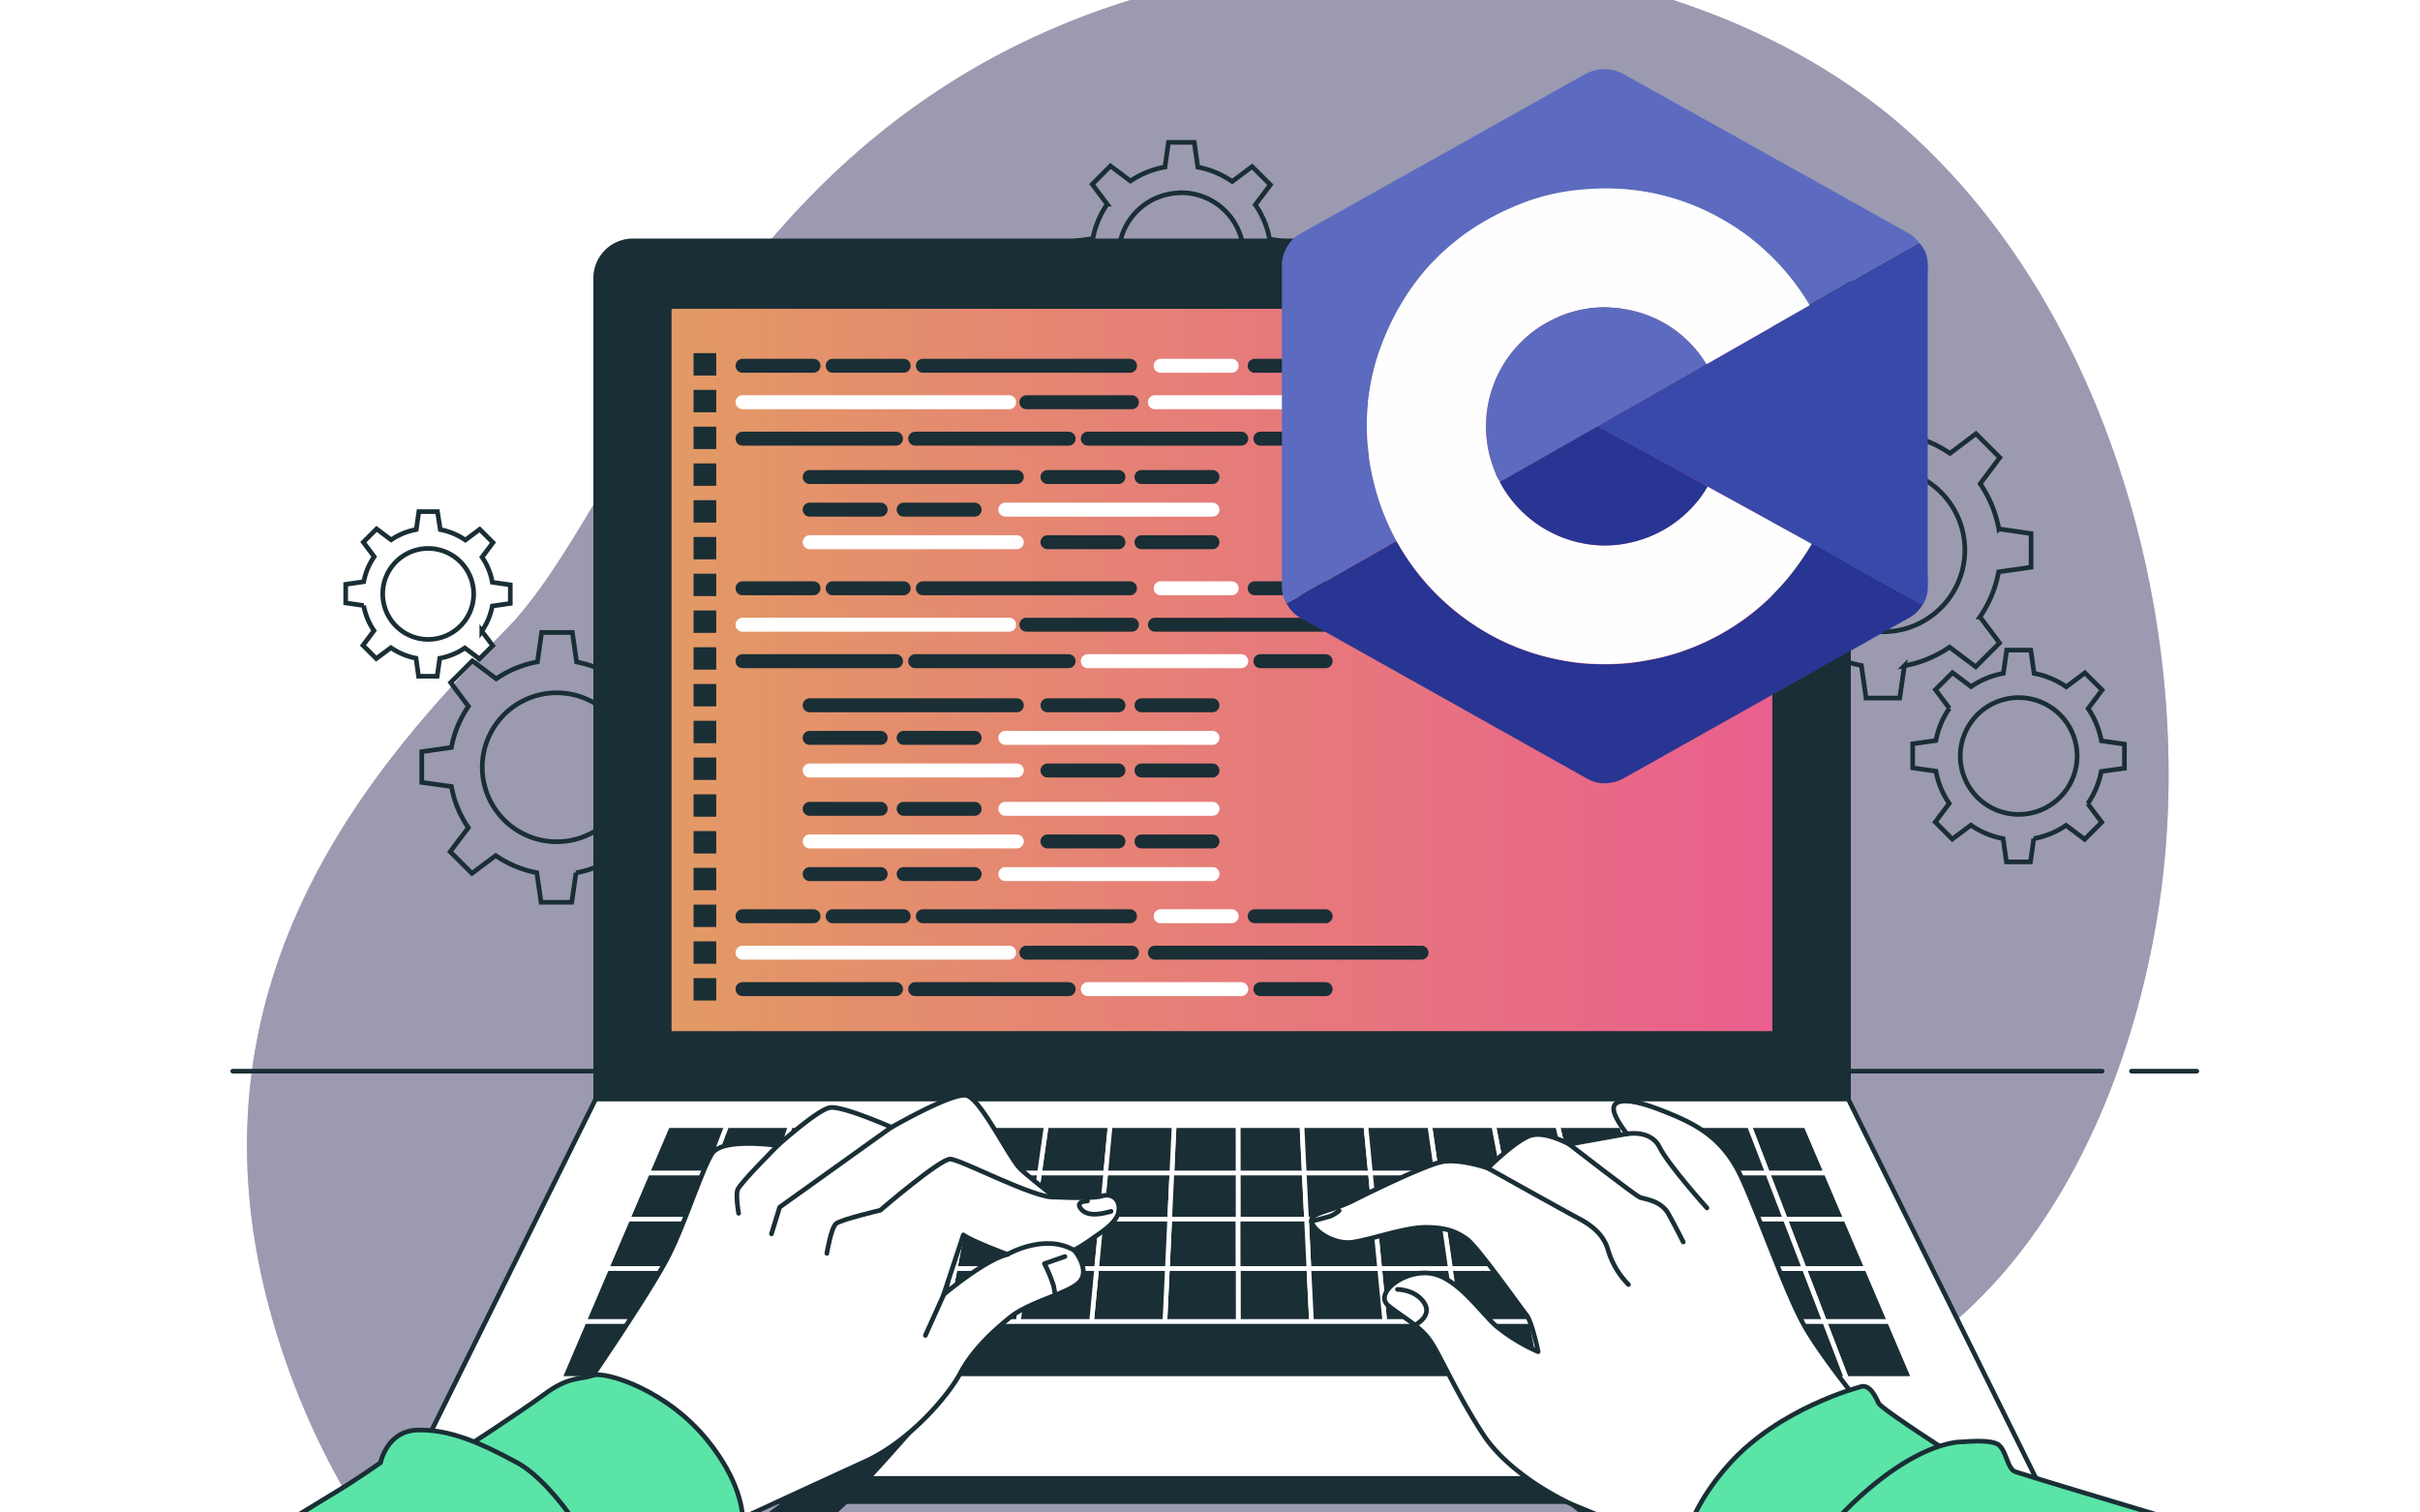 <svg xmlns="http://www.w3.org/2000/svg" xmlns:xlink="http://www.w3.org/1999/xlink" viewBox="0 0 520 325"><defs><style>.cls-1,.cls-8{fill:#fff;}.cls-2{opacity:0.4;}.cls-3,.cls-4{fill:#06033e;}.cls-4{opacity:0.7;}.cls-11,.cls-12,.cls-5,.cls-6{fill:none;}.cls-11,.cls-14,.cls-5,.cls-6,.cls-7,.cls-8{stroke:#1a2e35;}.cls-10,.cls-11,.cls-12,.cls-14,.cls-5,.cls-7,.cls-8{stroke-linecap:round;stroke-linejoin:round;}.cls-6{stroke-miterlimit:10;}.cls-10,.cls-13,.cls-7{fill:#1a2e35;}.cls-9{fill:url(#Áåçûìÿííûé_ãðàäèåíò_33);}.cls-10,.cls-12{stroke:#fff;}.cls-11,.cls-12{stroke-width:3px;}.cls-14{fill:#5ae4a7;}.cls-15{fill:#5c6bbf;}.cls-16{fill:#3949aa;}.cls-17{fill:#283593;}.cls-18{fill:#fefefe;}</style><linearGradient id="Áåçûìÿííûé_ãðàäèåíò_33" x1="144.3" y1="143.96" x2="380.84" y2="143.96" gradientUnits="userSpaceOnUse"><stop offset="0" stop-color="#e39a65"/><stop offset="1" stop-color="#e95f8d"/></linearGradient></defs><g id="Layer_4" data-name="Layer 4"><rect class="cls-1" width="520.92" height="325"/><g class="cls-2"><path class="cls-3" d="M464.68,188.89c-4.57,38.66-22.22,83.6-57.47,104.25-53.26,31.2-48.8,79.19-152.76,100.06a214,214,0,0,1-46.09,4.35,177.46,177.46,0,0,1-22.63-1.84c-66.07-9.65-110.53-55.58-126.84-111-21.47-72.91,21.39-120.64,49.8-149.4S157.91,16.92,260-4.4a207.13,207.13,0,0,1,47.37-4.5C343.63-8,383.23,3.91,410.63,28.79c2.05,1.87,4.06,3.81,6,5.81C454.72,73.69,470.9,136.2,464.68,188.89Z"/><path class="cls-4" d="M464.68,188.89c-4.57,38.66-22.22,83.6-57.47,104.25-53.26,31.2-48.8,79.19-152.76,100.06a214,214,0,0,1-46.09,4.35,177.46,177.46,0,0,1-22.63-1.84c-66.07-9.65-110.53-55.58-126.84-111-21.47-72.91,21.39-120.64,49.8-149.4S157.91,16.92,260-4.4a207.13,207.13,0,0,1,47.37-4.5C343.63-8,383.23,3.91,410.63,28.79c2.05,1.87,4.06,3.81,6,5.81C454.72,73.69,470.9,136.2,464.68,188.89Z"/></g><line class="cls-5" x1="458" y1="230.17" x2="472.04" y2="230.17"/><line class="cls-5" x1="50.01" y1="230.17" x2="451.7" y2="230.17"/><path class="cls-6" d="M436.43,121.89v-7.24l-6.93-1a25.29,25.29,0,0,0-4-9.7l4.21-5.63-5.12-5.12L419,97.42a25.1,25.1,0,0,0-9.68-4l-1-7H401.1l-1,6.93a25,25,0,0,0-9.7,4l-5.62-4.22-5.12,5.12,4.2,5.61a25,25,0,0,0-4,9.67l-7,1v7.23l6.93,1a25.26,25.26,0,0,0,4,9.7l-4.21,5.62,5.12,5.12,5.6-4.2a25.25,25.25,0,0,0,9.67,4l1,7h7.24l1-6.94a25,25,0,0,0,9.7-4l5.62,4.22,5.12-5.12-4.2-5.6a25.05,25.05,0,0,0,4-9.68Zm-31.78,13.86A17.55,17.55,0,1,1,422.2,118.2,17.55,17.55,0,0,1,404.65,135.75Z"/><path class="cls-6" d="M456.49,165.08V159.9l-4.95-.71a18,18,0,0,0-2.85-6.93l3-4L448,144.58l-4,3a18.1,18.1,0,0,0-6.92-2.89l-.71-5h-5.18l-.71,5a18,18,0,0,0-6.94,2.85l-4-3-3.66,3.66,3,4a17.79,17.79,0,0,0-2.89,6.92l-5,.71V165l5,.71a17.77,17.77,0,0,0,2.85,6.93l-3,4,3.66,3.67,4-3a17.88,17.88,0,0,0,6.92,2.89l.71,5h5.17l.71-5a18,18,0,0,0,6.94-2.85l4,3,3.66-3.66-3-4a18.1,18.1,0,0,0,2.89-6.92ZM433.77,175a12.55,12.55,0,1,1,12.55-12.55A12.55,12.55,0,0,1,433.77,175Z"/><path class="cls-6" d="M90.63,161.52v6.6L97,169a22.93,22.93,0,0,0,3.64,8.85L96.74,183l4.67,4.67,5.11-3.83a23.08,23.08,0,0,0,8.83,3.69l.91,6.35h6.6l.91-6.33a23.07,23.07,0,0,0,8.85-3.63l5.13,3.84,4.67-4.67L138.59,178a23,23,0,0,0,3.69-8.83l6.35-.91v-6.6l-6.33-.91a23.14,23.14,0,0,0-3.63-8.85l3.84-5.13-4.67-4.67-5.11,3.83a22.85,22.85,0,0,0-8.83-3.68l-.91-6.35h-6.6l-.91,6.32a23,23,0,0,0-8.85,3.64L101.5,142l-4.67,4.67,3.83,5.11A22.91,22.91,0,0,0,97,160.61Zm29-12.65a16,16,0,1,1-16,16A16,16,0,0,1,119.63,148.87Z"/><path class="cls-6" d="M74.28,125.56v4l3.86.55a14,14,0,0,0,2.22,5.4L78,138.67l2.85,2.85L84,139.18a14,14,0,0,0,5.39,2.25l.55,3.88h4l.55-3.86a14,14,0,0,0,5.4-2.22l3.13,2.35,2.85-2.85-2.34-3.12a14,14,0,0,0,2.25-5.39l3.87-.55v-4l-3.86-.55a13.78,13.78,0,0,0-2.21-5.4l2.35-3.13-2.85-2.85L100,116.05a14,14,0,0,0-5.39-2.25L94,109.93H90l-.55,3.86a13.78,13.78,0,0,0-5.4,2.21l-3.13-2.35-2.85,2.85,2.34,3.12A14,14,0,0,0,78.16,125ZM92,117.85a9.77,9.77,0,1,1-9.76,9.77A9.76,9.76,0,0,1,92,117.85Z"/><path class="cls-6" d="M229.5,52v5.54l5.3.76a19.12,19.12,0,0,0,3,7.41L234.62,70,238.54,74l4.28-3.21a19.25,19.25,0,0,0,7.39,3.09l.76,5.32h5.54l.76-5.3a19.26,19.26,0,0,0,7.41-3L269,74l3.91-3.91-3.21-4.29a19.25,19.25,0,0,0,3.09-7.39l5.32-.76V52.14l-5.3-.75A19.16,19.16,0,0,0,269.74,44l3.23-4.3-3.92-3.91L264.77,39a19.25,19.25,0,0,0-7.39-3.09l-.76-5.32h-5.54l-.76,5.3a19.27,19.27,0,0,0-7.41,3l-4.3-3.23L234.7,39.6l3.21,4.28a19.25,19.25,0,0,0-3.09,7.39Zm24.29-10.59a13.42,13.42,0,1,1-13.41,13.42A13.42,13.42,0,0,1,253.79,41.44Z"/><path class="cls-7" d="M136,51.76h253.2a8,8,0,0,1,8,8V236.16a0,0,0,0,1,0,0H128a0,0,0,0,1,0,0V59.73A8,8,0,0,1,136,51.76Z"/><polygon class="cls-8" points="437.51 317.69 87.63 317.69 128 236.16 397.14 236.16 437.51 317.69"/><rect class="cls-9" x="144.3" y="66.36" width="236.53" height="155.21"/><polygon class="cls-10" points="251.34 261.97 251.81 252.04 237.59 252.04 236.65 261.97 251.34 261.97"/><polygon class="cls-10" points="280.74 261.97 280.25 252.04 266.03 252.04 266.04 261.97 280.74 261.97"/><polygon class="cls-10" points="357.28 272.59 372.48 272.59 368.91 261.97 354.22 261.97 357.28 272.59"/><polygon class="cls-10" points="236.65 261.97 237.59 252.04 223.37 252.04 221.95 261.97 236.65 261.97"/><polygon class="cls-10" points="207.25 261.97 209.15 252.04 194.93 252.04 192.56 261.97 207.25 261.97"/><polygon class="cls-10" points="339.52 261.97 337.13 252.04 322.91 252.04 324.82 261.97 339.52 261.97"/><polygon class="cls-10" points="354.22 261.97 351.36 252.04 337.13 252.04 339.52 261.97 354.22 261.97"/><polygon class="cls-10" points="192.56 261.97 194.93 252.04 180.71 252.04 177.86 261.97 192.56 261.97"/><polygon class="cls-10" points="295.43 261.97 294.47 252.04 280.25 252.04 280.74 261.97 295.43 261.97"/><polygon class="cls-10" points="368.91 261.97 365.57 252.04 351.36 252.04 354.22 261.97 368.91 261.97"/><polygon class="cls-10" points="324.82 261.97 322.91 252.04 308.69 252.04 310.13 261.97 324.82 261.97"/><polygon class="cls-10" points="310.13 261.97 308.69 252.04 294.47 252.04 295.43 261.97 310.13 261.97"/><polygon class="cls-10" points="266.04 261.97 266.03 252.04 251.81 252.04 251.34 261.97 266.04 261.97"/><polygon class="cls-10" points="163.17 261.97 148.47 261.97 144.41 272.59 159.62 272.59 163.17 261.97"/><polygon class="cls-10" points="166.49 252.04 152.27 252.04 148.47 261.97 163.17 261.97 166.49 252.04"/><polygon class="cls-10" points="177.86 261.97 180.71 252.04 166.49 252.04 163.17 261.97 177.86 261.97"/><polygon class="cls-10" points="140.06 283.97 135.39 296.2 151.73 296.2 155.81 283.97 140.06 283.97"/><polygon class="cls-10" points="159.62 272.59 144.41 272.59 140.06 283.97 155.81 283.97 159.62 272.59"/><polygon class="cls-10" points="155.81 283.97 151.73 296.2 168.06 296.2 171.56 283.97 155.81 283.97"/><polygon class="cls-10" points="221.95 261.97 223.37 252.04 209.15 252.04 207.25 261.97 221.95 261.97"/><polygon class="cls-10" points="220.44 272.59 221.95 261.97 207.25 261.97 205.23 272.59 220.44 272.59"/><polygon class="cls-10" points="205.23 272.59 207.25 261.97 192.56 261.97 190.03 272.59 205.23 272.59"/><polygon class="cls-10" points="235.64 272.59 236.65 261.97 221.95 261.97 220.44 272.59 235.64 272.59"/><polygon class="cls-10" points="177.86 261.97 163.17 261.97 159.62 272.59 174.82 272.59 177.86 261.97"/><polygon class="cls-10" points="360.56 283.97 376.31 283.97 372.48 272.59 357.28 272.59 360.56 283.97"/><polygon class="cls-10" points="190.03 272.59 192.56 261.97 177.86 261.97 174.82 272.59 190.03 272.59"/><polygon class="cls-10" points="159.62 272.59 155.81 283.97 171.56 283.97 174.82 272.59 159.62 272.59"/><polygon class="cls-10" points="326.87 272.59 324.82 261.97 310.13 261.97 311.66 272.59 326.87 272.59"/><polygon class="cls-10" points="311.66 272.59 310.13 261.97 295.43 261.97 296.46 272.59 311.66 272.59"/><polygon class="cls-10" points="357.28 272.59 354.22 261.97 339.52 261.97 342.07 272.59 357.28 272.59"/><polygon class="cls-10" points="266.05 272.59 266.04 261.97 251.34 261.97 250.84 272.59 266.05 272.59"/><polygon class="cls-10" points="296.46 272.59 295.43 261.97 280.74 261.97 281.25 272.59 296.46 272.59"/><polygon class="cls-10" points="281.25 272.59 280.74 261.97 266.04 261.97 266.05 272.59 281.25 272.59"/><polygon class="cls-10" points="250.84 272.59 251.34 261.97 236.65 261.97 235.64 272.59 250.84 272.59"/><polygon class="cls-10" points="296.46 272.59 297.56 283.97 313.31 283.97 311.66 272.59 296.46 272.59"/><polygon class="cls-10" points="311.66 272.59 313.31 283.97 329.06 283.97 326.87 272.59 311.66 272.59"/><polygon class="cls-10" points="174.82 272.59 171.56 283.97 187.31 283.97 190.03 272.59 174.82 272.59"/><polygon class="cls-10" points="326.87 272.59 329.06 283.97 344.81 283.97 342.07 272.59 326.87 272.59"/><polygon class="cls-10" points="266.05 272.59 266.06 283.97 281.81 283.97 281.25 272.59 266.05 272.59"/><polygon class="cls-10" points="342.07 272.59 344.81 283.97 360.56 283.97 357.28 272.59 342.07 272.59"/><polygon class="cls-10" points="281.25 272.59 281.81 283.97 297.56 283.97 296.46 272.59 281.25 272.59"/><polygon class="cls-10" points="205.23 272.59 203.06 283.97 218.81 283.97 220.44 272.59 205.23 272.59"/><polygon class="cls-10" points="190.03 272.59 187.31 283.97 203.06 283.97 205.23 272.59 190.03 272.59"/><polygon class="cls-10" points="250.84 272.59 250.31 283.97 266.06 283.97 266.05 272.59 250.84 272.59"/><polygon class="cls-10" points="235.64 272.59 234.56 283.97 250.31 283.97 250.84 272.59 235.64 272.59"/><polygon class="cls-10" points="220.44 272.59 218.81 283.97 234.56 283.97 235.64 272.59 220.44 272.59"/><polygon class="cls-10" points="342.07 272.59 339.52 261.97 324.82 261.97 326.87 272.59 342.07 272.59"/><polygon class="cls-10" points="166.49 252.04 169.88 241.87 156.15 241.87 152.27 252.04 166.49 252.04"/><polygon class="cls-10" points="152.27 252.04 139.14 252.04 134.91 261.97 148.47 261.97 152.27 252.04"/><polygon class="cls-10" points="156.15 241.87 143.47 241.87 139.14 252.04 152.27 252.04 156.15 241.87"/><polygon class="cls-10" points="148.47 261.97 134.91 261.97 130.38 272.59 144.41 272.59 148.47 261.97"/><polygon class="cls-10" points="144.41 272.59 130.38 272.59 125.53 283.97 140.06 283.97 144.41 272.59"/><polygon class="cls-10" points="140.06 283.97 125.53 283.97 120.31 296.2 135.39 296.2 140.06 283.97"/><polygon class="cls-10" points="383.61 261.97 387.69 272.59 401.14 272.59 396.61 261.97 383.61 261.97"/><polygon class="cls-10" points="392.06 283.97 405.99 283.97 401.14 272.59 387.69 272.59 392.06 283.97"/><polygon class="cls-10" points="396.75 296.2 411.2 296.2 405.99 283.97 392.06 283.97 396.75 296.2"/><polygon class="cls-10" points="280.25 252.04 279.76 241.87 266.02 241.87 266.03 252.04 280.25 252.04"/><polygon class="cls-10" points="383.61 261.97 396.61 261.97 392.38 252.04 379.8 252.04 383.61 261.97"/><polygon class="cls-10" points="376.31 283.97 392.06 283.97 387.69 272.59 372.48 272.59 376.31 283.97"/><polygon class="cls-10" points="180.71 252.04 183.62 241.87 169.88 241.87 166.49 252.04 180.71 252.04"/><polygon class="cls-10" points="365.57 252.04 368.91 261.97 383.61 261.97 379.8 252.04 365.57 252.04"/><polygon class="cls-10" points="392.38 252.04 388.04 241.87 375.89 241.87 379.8 252.04 392.38 252.04"/><polygon class="cls-10" points="379.8 252.04 375.89 241.87 362.16 241.87 365.57 252.04 379.8 252.04"/><polygon class="cls-10" points="329.06 283.97 331.41 296.2 347.75 296.2 344.81 283.97 329.06 283.97"/><polygon class="cls-10" points="380.42 296.2 396.75 296.2 392.06 283.97 376.31 283.97 380.42 296.2"/><polygon class="cls-10" points="365.57 252.04 362.16 241.87 348.43 241.87 351.36 252.04 365.57 252.04"/><polygon class="cls-10" points="360.56 283.97 364.08 296.2 380.42 296.2 376.31 283.97 360.56 283.97"/><polygon class="cls-10" points="344.81 283.97 347.75 296.2 364.08 296.2 360.56 283.97 344.81 283.97"/><polygon class="cls-10" points="372.48 272.59 387.69 272.59 383.61 261.97 368.91 261.97 372.48 272.59"/><polygon class="cls-10" points="237.59 252.04 238.55 241.87 224.82 241.87 223.37 252.04 237.59 252.04"/><polygon class="cls-10" points="351.36 252.04 348.43 241.87 334.69 241.87 337.13 252.04 351.36 252.04"/><polygon class="cls-10" points="223.37 252.04 224.82 241.87 211.09 241.87 209.15 252.04 223.37 252.04"/><polygon class="cls-10" points="266.03 252.04 266.02 241.87 252.29 241.87 251.81 252.04 266.03 252.04"/><polygon class="cls-10" points="209.15 252.04 211.09 241.87 197.35 241.87 194.93 252.04 209.15 252.04"/><polygon class="cls-10" points="194.93 252.04 197.35 241.87 183.62 241.87 180.71 252.04 194.93 252.04"/><polygon class="cls-10" points="251.81 252.04 252.29 241.87 238.55 241.87 237.59 252.04 251.81 252.04"/><polygon class="cls-10" points="337.13 252.04 334.69 241.87 320.96 241.87 322.91 252.04 337.13 252.04"/><polygon class="cls-10" points="322.91 252.04 320.96 241.87 307.22 241.87 308.69 252.04 322.91 252.04"/><polygon class="cls-10" points="294.47 252.04 293.49 241.87 279.76 241.87 280.25 252.04 294.47 252.04"/><polygon class="cls-10" points="329.06 283.97 313.31 283.97 297.56 283.97 281.81 283.97 266.06 283.97 250.31 283.97 234.56 283.97 218.81 283.97 203.06 283.97 187.31 283.97 171.56 283.97 168.06 296.2 184.4 296.2 200.73 296.2 217.07 296.2 233.4 296.2 249.74 296.2 266.07 296.2 282.41 296.2 298.74 296.2 315.08 296.2 331.41 296.2 329.06 283.97"/><polygon class="cls-10" points="308.69 252.04 307.22 241.87 293.49 241.87 294.47 252.04 308.69 252.04"/><rect class="cls-7" x="87.63" y="317.69" width="350.04" height="4.97"/><line class="cls-11" x1="159.55" y1="78.6" x2="174.8" y2="78.6"/><line class="cls-12" x1="159.55" y1="86.43" x2="216.84" y2="86.43"/><line class="cls-12" x1="248.16" y1="86.43" x2="305.45" y2="86.43"/><line class="cls-11" x1="220.55" y1="86.43" x2="243.22" y2="86.43"/><line class="cls-11" x1="159.55" y1="94.26" x2="192.53" y2="94.26"/><line class="cls-11" x1="196.65" y1="94.26" x2="229.62" y2="94.26"/><line class="cls-11" x1="233.74" y1="94.26" x2="266.71" y2="94.26"/><line class="cls-11" x1="270.83" y1="94.26" x2="284.85" y2="94.26"/><line class="cls-11" x1="178.92" y1="78.6" x2="194.17" y2="78.6"/><line class="cls-11" x1="269.6" y1="78.6" x2="284.85" y2="78.6"/><line class="cls-12" x1="249.4" y1="78.6" x2="264.65" y2="78.6"/><line class="cls-11" x1="198.3" y1="78.6" x2="242.81" y2="78.6"/><line class="cls-11" x1="159.55" y1="126.41" x2="174.8" y2="126.41"/><line class="cls-12" x1="159.55" y1="134.24" x2="216.84" y2="134.24"/><line class="cls-11" x1="248.16" y1="134.24" x2="305.45" y2="134.24"/><line class="cls-11" x1="220.55" y1="134.24" x2="243.22" y2="134.24"/><line class="cls-11" x1="159.55" y1="142.07" x2="192.53" y2="142.07"/><line class="cls-11" x1="196.65" y1="142.07" x2="229.62" y2="142.07"/><line class="cls-12" x1="233.74" y1="142.07" x2="266.71" y2="142.07"/><line class="cls-11" x1="270.83" y1="142.07" x2="284.85" y2="142.07"/><line class="cls-11" x1="178.92" y1="126.41" x2="194.17" y2="126.41"/><line class="cls-11" x1="269.6" y1="126.41" x2="284.85" y2="126.41"/><line class="cls-12" x1="249.4" y1="126.41" x2="264.65" y2="126.41"/><line class="cls-11" x1="198.3" y1="126.41" x2="242.81" y2="126.41"/><line class="cls-11" x1="159.55" y1="196.88" x2="174.8" y2="196.88"/><line class="cls-12" x1="159.55" y1="204.71" x2="216.84" y2="204.71"/><line class="cls-11" x1="248.16" y1="204.71" x2="305.45" y2="204.71"/><line class="cls-11" x1="220.55" y1="204.71" x2="243.22" y2="204.71"/><line class="cls-11" x1="159.55" y1="212.54" x2="192.53" y2="212.54"/><line class="cls-11" x1="196.65" y1="212.54" x2="229.62" y2="212.54"/><line class="cls-12" x1="233.74" y1="212.54" x2="266.71" y2="212.54"/><line class="cls-11" x1="270.83" y1="212.54" x2="284.85" y2="212.54"/><line class="cls-11" x1="178.92" y1="196.88" x2="194.17" y2="196.88"/><line class="cls-11" x1="269.6" y1="196.88" x2="284.85" y2="196.88"/><line class="cls-12" x1="249.4" y1="196.88" x2="264.65" y2="196.88"/><line class="cls-11" x1="198.3" y1="196.88" x2="242.81" y2="196.88"/><line class="cls-11" x1="245.28" y1="102.5" x2="260.53" y2="102.5"/><line class="cls-11" x1="225.08" y1="102.5" x2="240.33" y2="102.5"/><line class="cls-11" x1="173.98" y1="102.5" x2="218.49" y2="102.5"/><line class="cls-11" x1="245.28" y1="116.51" x2="260.53" y2="116.51"/><line class="cls-11" x1="225.08" y1="116.51" x2="240.33" y2="116.51"/><line class="cls-12" x1="173.98" y1="116.51" x2="218.49" y2="116.51"/><line class="cls-11" x1="189.23" y1="109.51" x2="173.98" y2="109.51"/><line class="cls-11" x1="209.42" y1="109.51" x2="194.17" y2="109.51"/><line class="cls-12" x1="260.53" y1="109.51" x2="216.02" y2="109.51"/><line class="cls-11" x1="245.28" y1="151.55" x2="260.53" y2="151.55"/><line class="cls-11" x1="225.08" y1="151.55" x2="240.33" y2="151.55"/><line class="cls-11" x1="173.98" y1="151.55" x2="218.49" y2="151.55"/><line class="cls-11" x1="245.28" y1="165.56" x2="260.53" y2="165.56"/><line class="cls-11" x1="225.08" y1="165.56" x2="240.33" y2="165.56"/><line class="cls-12" x1="173.98" y1="165.56" x2="218.49" y2="165.56"/><line class="cls-11" x1="189.23" y1="158.55" x2="173.98" y2="158.55"/><line class="cls-11" x1="209.42" y1="158.55" x2="194.17" y2="158.55"/><line class="cls-12" x1="260.53" y1="158.55" x2="216.02" y2="158.55"/><line class="cls-11" x1="189.23" y1="173.8" x2="173.98" y2="173.8"/><line class="cls-11" x1="209.42" y1="173.8" x2="194.17" y2="173.8"/><line class="cls-12" x1="260.53" y1="173.8" x2="216.02" y2="173.8"/><line class="cls-11" x1="189.23" y1="187.82" x2="173.98" y2="187.82"/><line class="cls-11" x1="209.42" y1="187.82" x2="194.17" y2="187.82"/><line class="cls-12" x1="260.53" y1="187.82" x2="216.02" y2="187.82"/><line class="cls-11" x1="245.28" y1="180.81" x2="260.53" y2="180.81"/><line class="cls-11" x1="225.08" y1="180.81" x2="240.33" y2="180.81"/><line class="cls-12" x1="173.98" y1="180.81" x2="218.49" y2="180.81"/><rect class="cls-13" x="149.03" y="75.88" width="4.87" height="4.81"/><rect class="cls-13" x="149.03" y="83.78" width="4.87" height="4.81"/><rect class="cls-13" x="149.03" y="91.68" width="4.87" height="4.81"/><rect class="cls-13" x="149.03" y="99.58" width="4.87" height="4.81"/><rect class="cls-13" x="149.03" y="107.48" width="4.87" height="4.81"/><rect class="cls-13" x="149.03" y="115.38" width="4.87" height="4.81"/><rect class="cls-13" x="149.03" y="123.28" width="4.87" height="4.81"/><rect class="cls-13" x="149.03" y="131.18" width="4.87" height="4.81"/><rect class="cls-13" x="149.03" y="139.08" width="4.87" height="4.81"/><rect class="cls-13" x="149.03" y="146.98" width="4.87" height="4.81"/><rect class="cls-13" x="149.03" y="154.88" width="4.87" height="4.81"/><rect class="cls-13" x="149.03" y="162.78" width="4.87" height="4.81"/><rect class="cls-13" x="149.03" y="170.68" width="4.87" height="4.81"/><rect class="cls-13" x="149.03" y="178.58" width="4.87" height="4.81"/><rect class="cls-13" x="149.03" y="186.48" width="4.87" height="4.81"/><rect class="cls-13" x="149.03" y="194.38" width="4.87" height="4.81"/><rect class="cls-13" x="149.03" y="202.28" width="4.87" height="4.81"/><rect class="cls-13" x="149.03" y="210.18" width="4.87" height="4.81"/><path class="cls-7" d="M337.82,323.2l32,26.43a45.69,45.69,0,0,0,6.29,10.71c4.41,5.66,56,27.07,56,27.07l8.82,2.52-96.34-72.41Z"/><path class="cls-8" d="M400.19,302.2S391.6,291.7,387.78,285s-9.23-22.27-13.36-31.5-10.19-12.09-17.5-14.95-10.19-2.23-10.19-.32,2.87,5.41,2.87,5.41l-12.41,2.23S332.1,243,328.91,244s-9.22,7-9.22,7-6.37-2.23-10.19-1.27-14.31,6-18.77,8.27-9.23,2.54-8.91,4.45,4.77,5.09,8.91,4.46,11.14-3.18,15.59-3.18,6.69.95,8.91,2.54,11.46,14.64,12.73,16.23,2.55,7.95,2.55,7.95a38.3,38.3,0,0,1-9.11-5.58c-3.5-3.18-8.51-10.64-14.24-11.28s-12,4.45-8.79,7,6.36,4.14,8.59,7,5.73,11.46,11.77,20.68,19.09,15,19.09,15l27.05,11.14s7-16.55,20.05-21S401.78,307,401.78,307Z"/><path class="cls-5" d="M281.82,262.42s3.1-.79,4-1.08a7.32,7.32,0,0,0,1.93-1.2"/><path class="cls-5" d="M319.69,251s14.65,8.2,18.79,10.42c1.7.92,5.73,2.8,7,7a17.69,17.69,0,0,0,4.44,7.6"/><path class="cls-5" d="M337.19,245.88s14.32,11.13,15.27,11.45,4.46.64,6.05,3.5,3.18,6.05,3.18,6.05"/><path class="cls-5" d="M349.6,243.65s5.09-1,7,2.86,10.18,13.05,10.18,13.05"/><path class="cls-5" d="M304.1,284.7s3.81-1.91,1.9-4.78-5.72-2.86-5.72-2.86"/><path class="cls-14" d="M399.55,298.06s-17.18,4.46-28,16.55-10.82,22.27-9.86,23.86,21.64,12.73,21.64,12.73,12.72-24.5,21.63-30.55S420.24,313,420.24,313s-15.91-10.19-16.55-11.46S401.78,297.11,399.55,298.06Z"/><path class="cls-14" d="M447.92,393.84s-17.5-8.91-21.64-11.14l-32.45-17.5a37.66,37.66,0,0,1-5.41-1.91c-1.91-1-4.78-.64-6.05-7.32s1.91-20,16.23-33.41,23.23-12.73,23.23-12.73,6-.63,7.63.64,1.91,5.09,3.5,5.73S478.58,330,478.58,330"/><path class="cls-7" d="M206.34,295.12s-21,24.92-27.27,30a95.17,95.17,0,0,1-12,8.18l-22.67,22.67s.63,3.15-5.66,6.93-18.89,8.18-22,9.44S79,389.3,79,389.3Z"/><path class="cls-8" d="M236.77,257c-2.21.66-10.15.22-10.15.22s-4.85-3.75-7.27-5.95-8.6-15.22-11.69-15.88-16.09,6.84-16.09,6.84S181,237.57,178.34,238s-11.25,8.16-11.25,8.16-11.91-1.77-14.11,1.76-5.73,14.77-9.26,21.83-16.32,25.8-16.32,25.8L125.64,298a100.38,100.38,0,0,1,10.8,5.07c8.16,4.19,21.17,24,21.17,24s18.08-8.38,28.22-13,18.3-14.77,20.51-19,5.95-8.16,10.58-11.91,13.23-5.29,15.22-7.94-1.33-6.61-1.33-6.61a33.42,33.42,0,0,0,3.53-2.21c1.1-.88,5.51-3.31,6-5.95S239,256.31,236.77,257Zm-34,21.17L207,265.35c1.76,1.32,9.48,4.19,9.48,4.19C211.41,270.86,202.81,278.14,202.81,278.14Z"/><path class="cls-5" d="M158.71,260.72s-.66-3.75-.22-5.07,8.6-9.48,8.6-9.48"/><polyline class="cls-5" points="165.77 265.13 167.53 259.4 191.56 242.2"/><path class="cls-5" d="M177.67,269.32s.89-5.51,2-6.4,9.48-2.86,9.48-2.86,12.79-11,15-11,18.31,8.6,22.49,8.16"/><path class="cls-5" d="M233.68,258.07s-2.87,0-1.33,1.78,4.85.88,6.4.44"/><path class="cls-5" d="M216.48,269.54s7.94-4.63,14.33-.88"/><path class="cls-5" d="M228.83,270l-4.41,1.54a30,30,0,0,1,2,4.85l.22,1.33"/><line class="cls-5" x1="202.81" y1="278.14" x2="198.84" y2="286.96"/><path class="cls-14" d="M98.07,312.32s13.9-9,19-12.79,7.71-3.09,10.36-4,15.88,3.08,24.7,14.11,7.93,19.18,6.83,21.39-28.88,19-28.88,19-4-15.88-15.66-25.36S98.07,312.32,98.07,312.32Z"/><path class="cls-14" d="M42.51,338.7s25.73-15.73,30-18.31,9.26-6.1,9.26-6.1,1.35-6.81,7.9-7,12.86,2.34,21.44,7,19.19,21.82,20.32,28.63,3.38,8.92,1.58,13.38-8.58,4.69-9.94,4.69-4.51,2.82-4.51,2.82L70.27,395.26"/><path class="cls-15" d="M276.13,129.09a7.38,7.38,0,0,1-.68-3.45q0-34.12,0-68.24A7.91,7.91,0,0,1,279.8,50q25.63-14.34,51.26-28.72c3.13-1.75,6.25-3.54,9.41-5.25a8.51,8.51,0,0,1,8.69.05l45.6,25.46L409.9,50a7.1,7.1,0,0,1,2.45,2.14l-5,2.82-7.49,4.25c-2.75,1.57-5.5,3.13-8.23,4.72a24.08,24.08,0,0,0-2.85,1.7c0-.23-.13-.38-.23-.54A51,51,0,0,0,369,46.56a50.1,50.1,0,0,0-22.16-6,54,54,0,0,0-5.4.1c-1.35.09-2.69.2-4,.39a45.46,45.46,0,0,0-9.27,2.26q-23.79,8.77-32,32.79a47.52,47.52,0,0,0-2.31,11.75,44.3,44.3,0,0,0,.11,8.46c.13,1.15.22,2.3.42,3.45a56.06,56.06,0,0,0,2.26,8.83,56.67,56.67,0,0,0,3.42,7.68,2.71,2.71,0,0,0-.3.13L294,119.67l-8.21,4.67-8.76,5a1.22,1.22,0,0,1-.67.17h0c0-.1,0-.19-.11-.23h0C276.29,129.19,276.25,129.11,276.13,129.09Z"/><path class="cls-16" d="M388.8,65.67a24.08,24.08,0,0,1,2.85-1.7c2.73-1.59,5.48-3.15,8.23-4.72L407.37,55l5-2.82a6.43,6.43,0,0,1,1.84,4.32c.09,1.4,0,2.81,0,4.21q0,30.91,0,61.83c0,1.42.1,2.84,0,4.27a6.78,6.78,0,0,1-1.08,3.16l-2.5-1.36-6-3.27-8.51-4.69c-1.62-.9-3.23-1.83-4.87-2.69a4.73,4.73,0,0,0-2-.92c0-.23-.15-.27-.29-.34l-21.67-11.93c-.15-.08-.3-.23-.49-.08,0-.17-.13-.25-.26-.32l-1.52-.86-8.66-4.77c-3.83-2.1-7.67-4.19-11.48-6.31-.49-.27-1.1-.39-1.43-.92.53-.32,1.05-.65,1.58-1L353,86l8.4-4.79,5.15-3c.23.08.38-.1.55-.19Z"/><path class="cls-17" d="M389.24,117a4.73,4.73,0,0,1,2,.92c1.64.86,3.25,1.79,4.87,2.69l8.51,4.69,6,3.27,2.5,1.36a7.58,7.58,0,0,1-3.08,2.94L349,167.18a8.5,8.5,0,0,1-5,1.1,7.86,7.86,0,0,1-3.12-1.05L289,138.13c-3.1-1.74-6.2-3.47-9.3-5.22a7.28,7.28,0,0,1-3.29-3.38,1.22,1.22,0,0,0,.67-.17l8.76-5,8.21-4.67,5.73-3.27a2.71,2.71,0,0,1,.3-.13l.25.42a51.34,51.34,0,0,0,14.27,16.1,50.69,50.69,0,0,0,20.73,9.05,45.76,45.76,0,0,0,6.8.83,53.08,53.08,0,0,0,8.17-.22c1.75-.2,3.49-.5,5.22-.85a47.78,47.78,0,0,0,8.05-2.4,51,51,0,0,0,20.64-14.95A57.2,57.2,0,0,0,389.24,117Z"/><path class="cls-17" d="M276.13,129.09c.12,0,.16.1.16.22S276.18,129.16,276.13,129.09Z"/><path class="cls-17" d="M276.29,129.3c.11,0,.12.13.11.23S276.27,129.41,276.29,129.3Z"/><path class="cls-18" d="M389.24,117a57.2,57.2,0,0,1-5.05,7.21,51,51,0,0,1-20.64,14.95,47.78,47.78,0,0,1-8.05,2.4c-1.73.35-3.47.65-5.22.85a53.08,53.08,0,0,1-8.17.22,45.76,45.76,0,0,1-6.8-.83,50.69,50.69,0,0,1-20.73-9.05,51.34,51.34,0,0,1-14.27-16.1l-.25-.42a56.67,56.67,0,0,1-3.42-7.68,56.06,56.06,0,0,1-2.26-8.83c-.2-1.15-.29-2.3-.42-3.45a44.3,44.3,0,0,1-.11-8.46,47.52,47.52,0,0,1,2.31-11.75q8.18-24,32-32.79a45.46,45.46,0,0,1,9.27-2.26c1.33-.19,2.67-.3,4-.39a54,54,0,0,1,5.4-.1,50.1,50.1,0,0,1,22.16,6,51,51,0,0,1,19.58,18.57c.1.16.26.31.23.54L367.14,78c-.17.09-.32.27-.55.19a1.21,1.21,0,0,0-.09-.2A25.19,25.19,0,0,0,347.26,66.2a24.68,24.68,0,0,0-13.6,2.45,25.56,25.56,0,0,0-12.33,32.93,5.55,5.55,0,0,0,1,1.89c-.07.23.1.38.19.54a25.71,25.71,0,0,0,20.2,13.11,24.52,24.52,0,0,0,8.26-.69,25.46,25.46,0,0,0,12.13-6.94,22.6,22.6,0,0,0,3.68-4.8c.19-.15.34,0,.49.08L389,116.7C389.09,116.77,389.27,116.81,389.24,117Z"/><path class="cls-15" d="M322.33,103.47a5.55,5.55,0,0,1-1-1.89,25.56,25.56,0,0,1,12.33-32.93,24.68,24.68,0,0,1,13.6-2.45A25.19,25.19,0,0,1,366.5,78a1.21,1.21,0,0,1,.09.2l-5.15,3L353,86l-8,4.57c-.53.3-1,.63-1.58,1-.26.14-.52.26-.77.41l-8.31,4.74c-2.69,1.53-5.38,3.08-8.07,4.6C325,102,323.7,102.82,322.33,103.47Z"/><path class="cls-17" d="M322.33,103.47c1.37-.65,2.64-1.46,4-2.21,2.69-1.52,5.38-3.07,8.07-4.6l8.31-4.74c.25-.15.51-.27.77-.41.33.53.94.65,1.43.92,3.81,2.12,7.65,4.21,11.48,6.31l8.66,4.77,1.52.86c.13.07.25.15.26.32a22.6,22.6,0,0,1-3.68,4.8A25.46,25.46,0,0,1,351,116.43a24.52,24.52,0,0,1-8.26.69A25.71,25.71,0,0,1,322.52,104C322.43,103.85,322.26,103.7,322.33,103.47Z"/></g></svg>